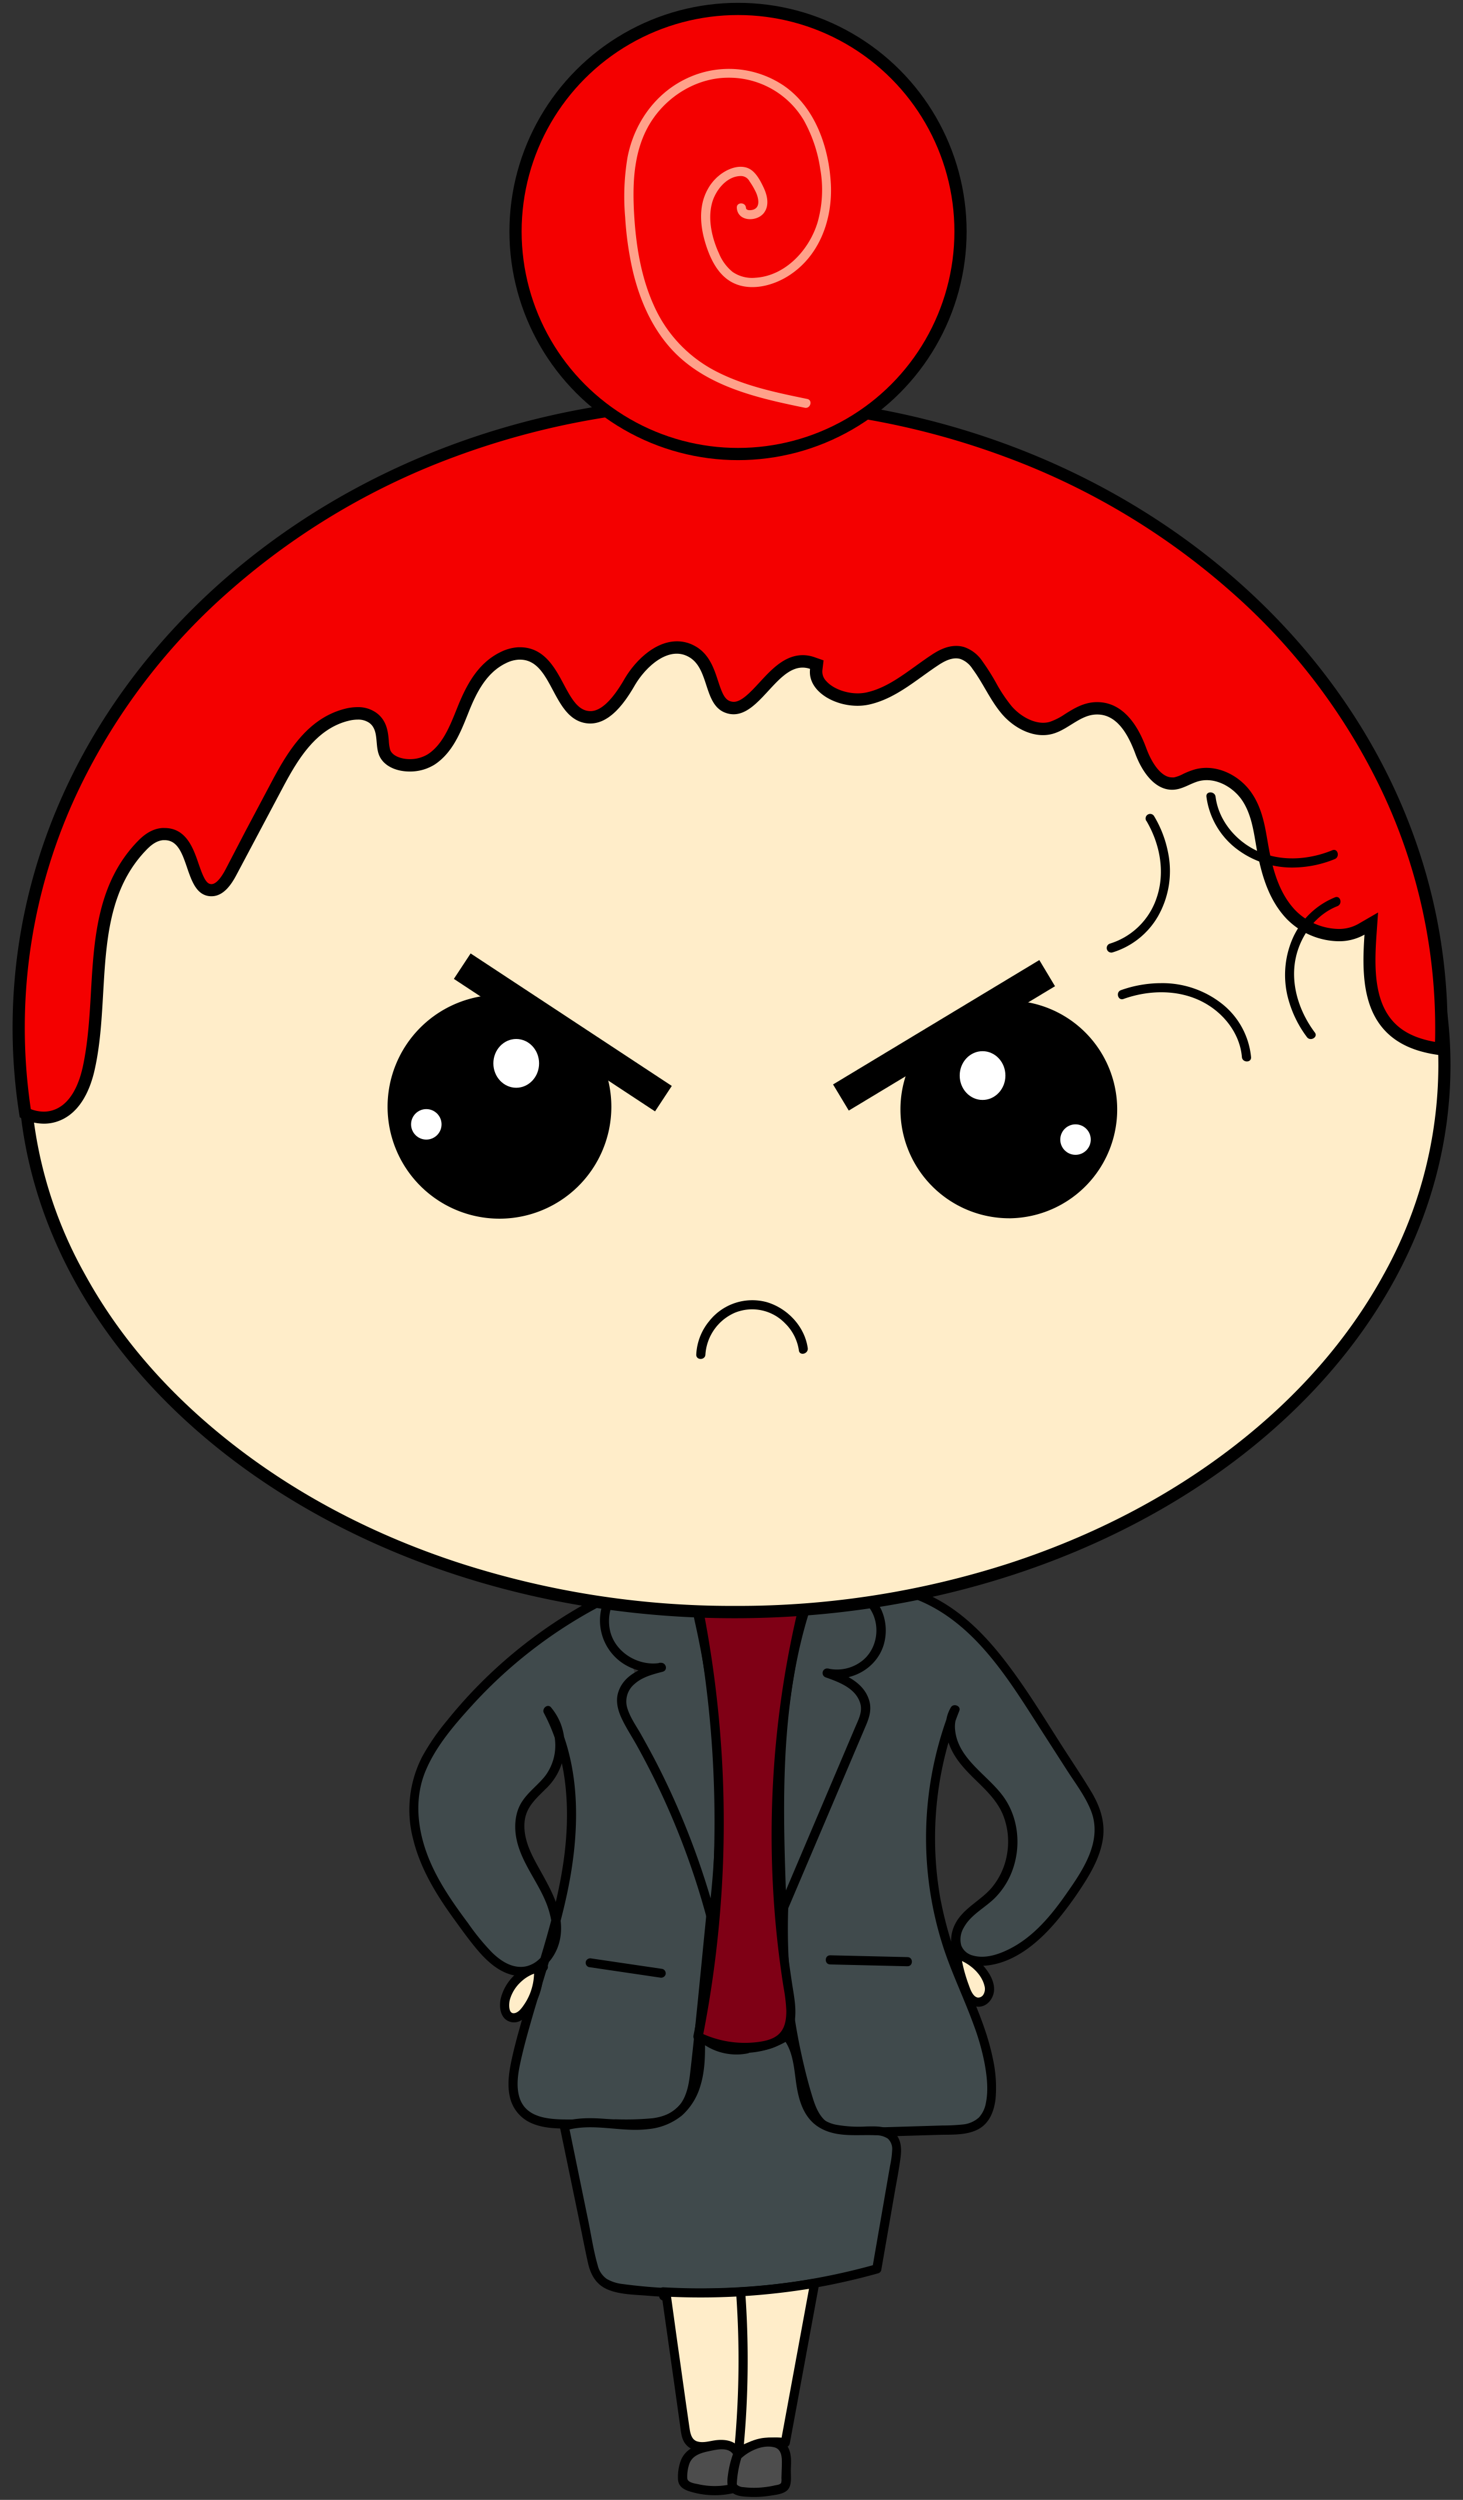 <svg id="Layer_1" data-name="Layer 1" xmlns="http://www.w3.org/2000/svg" width="480" height="820" viewBox="0 0 480 820"><rect x="0" y="0" width="480" height="820" fill="#333333" stroke="none"/><defs><style>.cls-1{fill:#404a4c;}.cls-2{fill:#ffedc9;}.cls-3{fill:#4d4d4d;}.cls-4{fill:#7f0015;}.cls-5,.cls-6{fill:#f40000;}.cls-6{stroke:#000;stroke-miterlimit:10;stroke-width:4px;}.cls-7{fill:#ffa18a;}.cls-8{fill:#fff;}</style></defs><path class="cls-1" d="M199.84,523.63a154.65,154.65,0,0,0-53,43c-4.14,5.27-8,10.93-9.82,17.37-2.58,9.13-.79,19,3.05,27.72s9.61,16.32,15.34,23.89c4.27,5.65,10,11.93,17,10.92,6-.86,10-7.18,10.19-13.23s-2.52-11.78-5.49-17c-2-3.62-4.25-7.21-5.52-11.17s-1.5-8.45.37-12.17,5.77-6.33,8.37-9.75a18.25,18.25,0,0,0-.5-22c9.31,17.32,9.15,38.28,5.27,57.55s-11.19,37.69-15.59,56.85c-1.31,5.7-2.13,12.38,1.74,16.76,3.65,4.13,9.88,4.41,15.38,4.38l21-.09c5.47,0,11.5-.27,15.48-4,3.79-3.57,4.54-9.21,5.07-14.39l5.48-53.77"/><path d="M199.09,522.34a156.15,156.15,0,0,0-43.5,31.87q-4.69,4.89-8.94,10.18a75.3,75.3,0,0,0-8,11.59,38,38,0,0,0-3.06,27.45c2.35,9.5,7.53,18,13.2,25.82,2.68,3.71,5.37,7.5,8.4,11,2.65,3,5.8,5.88,9.67,7.21,7.84,2.7,14.92-3.23,16.72-10.68,2.27-9.44-3.59-18.07-7.85-26-2.21-4.09-4.11-8.61-3.6-13.37s3.8-7.48,6.87-10.59A19.71,19.71,0,0,0,183.8,565a19.49,19.49,0,0,0-3-4.94c-1.12-1.37-3.13.38-2.36,1.82,7.92,14.86,8.79,32.38,6.44,48.77-2.6,18.13-9,35.4-13.94,53-1.23,4.36-2.44,8.74-3.33,13.18-.72,3.62-1.17,7.45-.3,11.1a12.22,12.22,0,0,0,6.18,8.07c3.26,1.7,7,2.09,10.63,2.18,4.47.11,9,0,13.43,0s9,.09,13.51-.12c3.66-.17,7.46-.69,10.66-2.57a14.8,14.8,0,0,0,6.43-8.69c1.18-3.79,1.4-7.84,1.8-11.76l1.49-14.56,2.94-28.86.73-7.15c.2-1.92-2.81-1.91-3,0-1.88,18.43-3.54,36.9-5.65,55.3-.4,3.53-1,7.29-3.11,10.26s-5.68,4.3-9.2,4.78a93.39,93.39,0,0,1-11.95.35l-13.94.06c-6.46,0-15.6.3-17.87-7.36-1-3.42-.52-7.15.19-10.58.88-4.23,2-8.41,3.18-12.57,4.79-17.09,11-33.89,13.76-51.49,2.47-15.78,2.31-32.51-3.95-47.44-.77-1.82-1.61-3.6-2.54-5.35l-2.36,1.82a16.74,16.74,0,0,1,.27,20.19c-2.48,3.19-5.93,5.52-8,9.06s-2.31,8.12-1.38,12.19c2,8.87,8.92,15.7,10.95,24.6a15.84,15.84,0,0,1-1.21,11.24c-1.65,3-4.51,5.49-8.08,5.63-3.78.15-7.06-2.1-9.68-4.61a75.55,75.55,0,0,1-7.92-9.65c-5.46-7.32-10.81-15-13.84-23.7s-3.69-18.13,0-26.68c3.43-8,9.41-14.88,15.19-21.23a153.63,153.63,0,0,1,40.05-31.42q2.74-1.49,5.55-2.87c1.73-.86.21-3.45-1.51-2.59Z"/><path class="cls-1" d="M223.35,515.56c-6.83-.1-14.28,0-19.59,4.3a15.59,15.59,0,0,0-3.91,18.56A16.39,16.39,0,0,0,217,546.84,30.09,30.09,0,0,0,209,549.9a10.17,10.17,0,0,0-4.94,6.77c-.52,3.47,1.39,6.78,3.17,9.81a251.83,251.83,0,0,1,26.53,63.79,280.06,280.06,0,0,0-6.5-107.77c-.59-2.27-1.27-4.65-2.92-6.33s-4.58-2.34-6.35-.79"/><path d="M223.35,514.06c-8.79-.12-19.29.42-24.21,9a16.9,16.9,0,0,0,4.74,22.21,18,18,0,0,0,13.54,3l-.8-2.9c-5.51,1.51-11.94,3.72-13.8,9.79-.93,3.05,0,6.18,1.35,8.94,1.46,3,3.29,5.76,4.89,8.66a249.69,249.69,0,0,1,16.51,36.34q3.84,10.62,6.7,21.54c.35,1.33,2.69,1.53,2.89,0a282.46,282.46,0,0,0,2.23-51.26,280.94,280.94,0,0,0-7.12-50.82c-.54-2.29-1.1-4.58-1.7-6.86a16.78,16.78,0,0,0-2.23-5.41c-2.16-3-6.32-4.47-9.45-2-1.52,1.2.62,3.31,2.12,2.12,1-.82,2.62-.39,3.61.28a7.45,7.45,0,0,1,2.5,3.9,113.63,113.63,0,0,1,2.79,11.08c1.75,7.74,3.17,15.57,4.25,23.43A279.43,279.43,0,0,1,234.54,603c-.32,9-1.07,18-2.27,26.89h2.89a255.28,255.28,0,0,0-12.28-35.69q-3.76-8.8-8.2-17.3-2.12-4-4.37-8c-1.53-2.7-3.46-5.38-4.41-8.36a7.43,7.43,0,0,1,2.31-8.19c2.53-2.28,6-3.16,9.21-4,1.89-.52,1.07-3.22-.8-2.9-7,1.21-14.64-3.27-16.4-10.29a14.41,14.41,0,0,1,1.18-10,13.9,13.9,0,0,1,8.37-6.79c4.37-1.39,9-1.36,13.58-1.3,1.93,0,1.93-3,0-3Z"/><path class="cls-1" d="M274.58,522.16c13.2-4.87,28.39-.17,39.49,8.47s18.91,20.7,26.51,32.53l14.14,22c2.43,3.79,4.92,7.72,5.66,12.16,1.31,7.9-3.11,15.52-7.59,22.15-6.73,9.95-14.86,20.14-26.45,23.27-4.22,1.13-9.56.81-11.83-2.91-2-3.26-.58-7.62,1.89-10.52s5.84-4.87,8.6-7.5c8.17-7.78,9.7-21.58,3.44-31-3.35-5-8.45-8.63-12.23-13.35s-6.09-11.61-2.88-16.73a114.87,114.87,0,0,0-1.58,80C317,655.7,325.57,670.13,325.33,686c-.05,3.72-.79,7.8-3.66,10.18-2.61,2.18-6.28,2.38-9.68,2.48l-29.9.89c-4,.12-8.42.14-11.68-2.25-3.06-2.24-4.41-6.09-5.48-9.73a194,194,0,0,1-6.59-77.09"/><path d="M275,523.61c8.72-3.16,18.21-2.1,26.65,1.43,8.84,3.7,16.15,10,22.33,17.25,6.45,7.54,11.71,16,17.06,24.33l9.07,14.11c2.8,4.36,6.18,8.74,8,13.65,3.55,9.79-2.91,19.2-8.32,26.9-5,7.17-10.94,14.3-19,18.21-3.48,1.7-7.75,3.06-11.61,1.94a5.42,5.42,0,0,1-3.8-3.31,7.54,7.54,0,0,1,.86-5.89c2.25-4.15,6.83-6.38,10.1-9.6a25.09,25.09,0,0,0,6.12-10C335,604.93,334,596,329.26,589.4c-5.12-7.17-15-12.38-15.9-22a9.53,9.53,0,0,1,1.27-5.91l-2.75-1.16a116.41,116.41,0,0,0-2.22,78.9c2.83,8.5,6.76,16.57,9.81,25a77.87,77.87,0,0,1,3.61,12.81c.73,4.06,1.23,8.57.4,12.65a9.45,9.45,0,0,1-2.32,4.89,9.23,9.23,0,0,1-5.4,2.29,61.55,61.55,0,0,1-6.51.32l-7.72.23-15,.45c-4.25.13-9,.79-13.13-.69-3.9-1.41-5.58-5.28-6.73-9-1.41-4.49-2.56-9.07-3.58-13.67a193,193,0,0,1-4-57.07q.28-3.53.69-7c.22-1.91-2.78-1.9-3,0A196.21,196.21,0,0,0,259,669.6c.93,4.87,2,9.71,3.35,14.49,1.09,4,2.08,8.44,4.61,11.85s6.55,4.84,10.78,5.08c4.89.28,9.88-.15,14.77-.3l15.45-.46c4.31-.13,9.25.24,13.16-1.93,3.56-2,5-5.85,5.5-9.71a43.26,43.26,0,0,0-.89-13.42c-1.81-9-5.63-17.49-9.12-26a129.61,129.61,0,0,1-8.11-26.59,113.8,113.8,0,0,1,3.9-55c.71-2.17,1.5-4.32,2.34-6.44.64-1.62-1.9-2.57-2.74-1.16-2.45,4.07-2,8.91-.19,13.13,2,4.62,5.58,8.09,9.12,11.54,3.37,3.28,6.71,6.7,8.37,11.2a23.68,23.68,0,0,1,1.12,12.2,23,23,0,0,1-5.2,11.29c-3.27,3.72-7.94,6-10.84,10.06-2.53,3.57-3.43,8.68-.41,12.24,2.67,3.14,7.3,3.51,11.1,2.87,9.19-1.54,16.8-8.5,22.47-15.46a121.05,121.05,0,0,0,8.44-11.8c2.76-4.4,5.22-9.2,5.91-14.41.7-5.4-1-10.33-3.71-14.93-3-5-6.26-9.85-9.41-14.74-5.84-9.1-11.47-18.42-18-27.07-6.06-8.06-13.09-15.64-21.87-20.76-8.33-4.86-18.19-7.64-27.85-6.35a33.71,33.71,0,0,0-6.93,1.69c-1.81.65-1,3.55.79,2.9Z"/><path d="M272.38,644.36l25.36.6c1.93,0,1.93-3,0-3l-25.36-.6c-1.93,0-1.93,3,0,3Z"/><path d="M193.25,645.24l23.27,3.43a1.56,1.56,0,0,0,1.85-1,1.51,1.51,0,0,0-1.05-1.84l-23.27-3.43a1.54,1.54,0,0,0-1.84,1,1.5,1.5,0,0,0,1,1.84Z"/><path class="cls-1" d="M267.3,517.69c7,1.19,14.67,2.88,18.95,8.55a14.35,14.35,0,0,1-14.91,22.58c3,1.07,6.07,2.18,8.56,4.17s4.37,5,4.08,8.22a14.35,14.35,0,0,1-1.32,4.31L256.6,626.89c-1.33-34.86-2.51-70.7,9.14-103.57.62-1.74,1.34-3.57,2.85-4.63s4-.87,4.77.81"/><path d="M266.9,519.14c6.39,1.09,14.05,2.47,18.17,8s3,14-2.69,18a13.39,13.39,0,0,1-10.64,2.18,1.5,1.5,0,0,0-.8,2.89c4.44,1.58,10,3.62,11.36,8.72.7,2.67-.7,5.22-1.71,7.61l-3.5,8.24-13.91,32.74-7.88,18.55,2.8.76c-1.14-30-2.3-60.64,5.11-90q1.52-6,3.52-11.88c.55-1.61,1-3.62,2.36-4.81.8-.73,2.37-1.11,3,0,.89,1.71,3.48.2,2.59-1.51-1.39-2.69-5.1-2.76-7.26-1-2.71,2.19-3.56,6.4-4.56,9.55a163.17,163.17,0,0,0-5.51,23.39c-2.6,16.08-3.18,32.41-3,48.68.1,9.18.44,18.36.79,27.54.05,1.34,2.17,2.22,2.79.75l15-35.26,7.58-17.86q1.85-4.32,3.68-8.66c1.05-2.49,1.77-5,1.07-7.67-1.64-6.23-8-8.86-13.46-10.81l-.8,2.89c7.88,1.83,16.39-2.64,18.87-10.44a16.55,16.55,0,0,0-.74-11.77,17.51,17.51,0,0,0-8.33-8.12,47.58,47.58,0,0,0-13-3.7c-1.89-.32-2.7,2.57-.8,2.9Z"/><path class="cls-2" d="M178.22,645.14a14.27,14.27,0,0,0-12.54,11.09c-.43,2.13,0,4.9,2.12,5.52,1.76.52,3.49-.88,4.63-2.33a20.42,20.42,0,0,0,4.26-13.94"/><path d="M178.22,643.64a15.84,15.84,0,0,0-13.86,11.62c-.69,2.77-.35,6.69,2.76,7.83,3.82,1.41,6.86-2.81,8.42-5.68a22,22,0,0,0,2.65-11.93c-.13-1.91-3.13-1.93-3,0a19.43,19.43,0,0,1-1.34,8.53,18.64,18.64,0,0,1-2.06,3.77c-.69,1-1.68,2.32-2.95,2.56-2.11.4-1.89-3.06-1.59-4.29A12.58,12.58,0,0,1,171,650a12.42,12.42,0,0,1,7.27-3.31,1.54,1.54,0,0,0,1.5-1.5,1.51,1.51,0,0,0-1.5-1.5Z"/><path class="cls-2" d="M314.36,641.15a16.08,16.08,0,0,1,8.91,7.21,7.63,7.63,0,0,1,1.2,5.16,3.8,3.8,0,0,1-3.75,3.21c-2-.19-3.22-2.28-4-4.15a50.14,50.14,0,0,1-2.87-10.12"/><path d="M314,642.59c3.91,1.3,8,4.64,9,8.8a3.57,3.57,0,0,1-.32,2.79,2,2,0,0,1-1.89,1.05c-1.7-.31-2.5-2.91-3-4.28a50.51,50.51,0,0,1-2.39-8.89,1.5,1.5,0,1,0-2.89.8,50.59,50.59,0,0,0,2.65,9.58c1,2.5,2.43,5.42,5.43,5.76s5.31-2.42,5.54-5.21c.24-3-1.56-5.94-3.45-8.12a17.81,17.81,0,0,0-7.85-5.17c-1.83-.61-2.62,2.28-.79,2.89Z"/><path class="cls-1" d="M230.33,668.42a27.33,27.33,0,0,0,27.82-.62c6.15,7.69,2.3,20.76,9.59,27.38,4.68,4.25,11.78,3.78,18.1,3.69,2.53,0,5.38.18,7,2.08s1.41,5.12.95,7.78l-6.15,35.45a214.72,214.72,0,0,1-82,6.63c-3.2-.36-6.68-.93-8.85-3.31-1.68-1.84-2.25-4.4-2.75-6.84l-9-43.31c6-1.89,12.47-.91,18.75-.44s13.1.23,18.12-3.57c3.69-2.81,5.89-7.23,6.89-11.75s.94-9.22.87-13.85a17.28,17.28,0,0,0,15.12,4.31"/><path d="M229.57,669.71a28.93,28.93,0,0,0,29.33-.61l-1.81-.24c3.34,4.29,3.45,10.3,4.28,15.44.87,5.4,2.69,10.83,7.71,13.7,5.6,3.21,12.1,2.12,18.23,2.39a6.92,6.92,0,0,1,4,1.12,4.63,4.63,0,0,1,1.4,3.85,30.55,30.55,0,0,1-.67,4.94l-1.11,6.4-4.69,27.08,1-1a213.71,213.71,0,0,1-55.48,7.92,176.75,176.75,0,0,1-27.4-1.5,13.35,13.35,0,0,1-5.27-1.67,7.52,7.52,0,0,1-3-4.52c-1.28-4.44-2-9.12-2.9-13.65L186.55,697l-1,1.84c8.85-2.67,18.08.65,27.08-.46a20.51,20.51,0,0,0,11.19-4.54,21,21,0,0,0,6.05-9.93c1.57-5.21,1.49-10.74,1.41-16.12l-2.56,1.06a19,19,0,0,0,16.58,4.69c1.89-.37,1.09-3.26-.8-2.89a15.84,15.84,0,0,1-13.66-3.92,1.51,1.51,0,0,0-2.56,1.06c.12,8,.24,17.43-6,23.41-5.93,5.67-15.07,4.54-22.52,3.91-5-.42-10.12-.64-15,.84a1.53,1.53,0,0,0-1.05,1.85l6.2,29.92c1,4.85,1.93,9.72,3,14.55.9,4,2.75,7.26,6.72,8.83s8.57,1.57,12.71,1.91q7.35.59,14.73.68a217.14,217.14,0,0,0,61-8,1.47,1.47,0,0,0,1.05-1l4.31-24.86c.69-4,1.48-7.91,2-11.89.44-3.09.34-6.55-2.32-8.66-2.49-2-5.85-1.82-8.85-1.77a42.13,42.13,0,0,1-9.78-.54,11.72,11.72,0,0,1-7.28-4.47,18.91,18.91,0,0,1-2.76-7.56c-1.16-6.24-1.21-12.87-5.28-18.09a1.51,1.51,0,0,0-1.82-.23,25.92,25.92,0,0,1-26.3.61c-1.68-1-3.2,1.64-1.52,2.59Z"/><path class="cls-2" d="M218.56,752.54l6.22,44.2a7.8,7.8,0,0,0,1.51,4.28c1.29,1.41,3.43,1.66,5.33,1.44s3.78-.8,5.69-.71,4,1.12,4.46,3a23.42,23.42,0,0,1,15.87-3.5l9.63-52.28a220.1,220.1,0,0,1-49.71,2.82l.19,1.48"/><path d="M217.11,752.94l4,28.24,2,14.24c.27,1.93.39,4.05,1.45,5.75a6.09,6.09,0,0,0,4.14,2.7c2.26.41,4.41-.18,6.64-.5,1.67-.24,4.37-.26,5,1.75a1.51,1.51,0,0,0,2.2.9,22.45,22.45,0,0,1,15.11-3.3,1.5,1.5,0,0,0,1.45-1.1l9.63-52.28a1.52,1.52,0,0,0-1.84-1.85,220.17,220.17,0,0,1-49.32,2.77,1.51,1.51,0,0,0-1.5,1.5l.19,1.48c.23,1.89,3.23,1.91,3,0l-.19-1.48-1.5,1.5a224.25,224.25,0,0,0,50.11-2.87l-1.84-1.85-9.63,52.28,1.44-1.1A25,25,0,0,0,241,803.43l2.2.89c-1.24-3.88-5.47-4.37-8.94-3.81-1.79.29-3.7.85-5.5.31s-2.26-2.51-2.52-4.29c-1.38-9.38-2.65-18.79-4-28.18L220,752.14c-.27-1.9-3.16-1.09-2.89.8Z"/><path class="cls-3" d="M242,804.66a5.13,5.13,0,0,0-4-2.56,15.18,15.18,0,0,0-4.88.39c-2.73.52-5.71,1.18-7.4,3.39-1.35,1.75-1.57,4.09-1.73,6.29a3.58,3.58,0,0,0,.34,2.34,3.43,3.43,0,0,0,1.82,1.15,25.75,25.75,0,0,0,14,.73,34.9,34.9,0,0,1,1.78-11.1,32.61,32.61,0,0,0-1.8,7.86,4.29,4.29,0,0,0,.33,2.61c.66,1.13,2.13,1.47,3.44,1.61a31.71,31.71,0,0,0,11.91-.93,2.17,2.17,0,0,0,2-2.53l.16-5.21a15,15,0,0,0-.17-3.55,5.09,5.09,0,0,0-1.73-3,6.2,6.2,0,0,0-4-1A15.32,15.32,0,0,0,242,805.37"/><path d="M243.25,803.9c-2.2-4-7.08-3.54-10.9-2.79s-7.63,2.19-9.07,6.23a15.73,15.73,0,0,0-.83,6c.18,2.33,1.92,3.3,4,3.93a27.68,27.68,0,0,0,14.14.52,1.52,1.52,0,0,0,1.1-1.45,34.73,34.73,0,0,1,1.73-10.7c.6-1.85-2.25-2.6-2.89-.8a34,34,0,0,0-1.7,7c-.27,2-.47,4.21,1.24,5.67,1.53,1.31,3.8,1.4,5.71,1.49a32.91,32.91,0,0,0,7.08-.41c1.84-.29,4.61-.53,5.81-2.18s.74-4.42.8-6.31c.07-2.3.28-4.72-.68-6.87a6,6,0,0,0-4.74-3.52c-4.7-.72-9.68,1.4-13.06,4.58-1.41,1.33.72,3.45,2.12,2.12,2.67-2.51,7.14-4.62,10.9-3.67,2.31.59,2.54,3,2.52,5,0,1.09-.06,2.18-.09,3.27l-.06,1.9a4.5,4.5,0,0,1-.06,1.42c-.3.72-1.49.77-2.22.94a29.62,29.62,0,0,1-3.24.55,28.11,28.11,0,0,1-6.92,0,3.45,3.45,0,0,1-2-.67c-.65-.69-.28-2.15-.17-3a31.78,31.78,0,0,1,1.64-6.52l-2.89-.8a37.74,37.74,0,0,0-1.84,11.5l1.1-1.45a24.27,24.27,0,0,1-10.56,0c-1.18-.27-3.64-.5-3.74-2a12.88,12.88,0,0,1,.61-4.48c.89-2.9,3.69-3.78,6.38-4.35s6.66-1.6,8.23,1.27c.92,1.69,3.51.18,2.59-1.52Z"/><path d="M241.58,753a307.07,307.07,0,0,1-.58,49.46c-.18,1.92,2.82,1.91,3,0a307.07,307.07,0,0,0,.58-49.46c-.13-1.91-3.13-1.93-3,0Z"/><path class="cls-4" d="M225.1,516.6A122.21,122.21,0,0,0,266,517.71a319,319,0,0,0-7.18,135.63c.86,5.26,1.53,11.54-2.43,15.11a12.79,12.79,0,0,1-6.74,2.72A34.85,34.85,0,0,1,229,668.06a362.4,362.4,0,0,0-2.33-151.92"/><path d="M224.7,518.05a125.93,125.93,0,0,0,41.67,1.11l-1.85-1.85A321.07,321.07,0,0,0,254,625.13q.66,9.09,1.84,18.13c.39,3,.81,5.9,1.28,8.84a53.16,53.16,0,0,1,.87,7.44c0,2.36-.26,4.92-1.73,6.87-1.78,2.35-4.89,3.05-7.67,3.41a33.62,33.62,0,0,1-18.79-3.05l.69,1.69a364.5,364.5,0,0,0,6.8-59.55A364.25,364.25,0,0,0,234.18,549q-2.27-16.78-6.06-33.3c-.44-1.88-3.33-1.08-2.9.8a359.72,359.72,0,0,1,8.53,58.76,363.45,363.45,0,0,1-1.21,59.29q-1.71,16.65-5,33.07a1.55,1.55,0,0,0,.69,1.7,37,37,0,0,0,17,3.71c5.15-.14,11.37-1.06,14.13-6,2.31-4.17,1.65-9.29.93-13.78-1-6.22-1.86-12.46-2.5-18.73a316.63,316.63,0,0,1,9.63-116.45,1.53,1.53,0,0,0-1.85-1.85,120.88,120.88,0,0,1-40.07-1.11c-1.89-.37-2.69,2.52-.8,2.9Z"/><path class="cls-2" d="M240.71,528.8C112.23,528.69,7.78,448.07,7.87,349.09S112.43,169.8,240.75,169.8H241c128.48.12,232.93,80.73,232.84,179.71S369.31,528.8,241,528.8Z"/><path d="M240.75,171.8H241A290.15,290.15,0,0,1,331.25,186c27.54,9,52.25,21.92,73.46,38.32S442.4,259.63,454,280.76c11.91,21.8,17.94,44.92,17.92,68.75a141.76,141.76,0,0,1-18,68.66c-11.58,21.1-28.16,40.07-49.29,56.38s-45.91,29.22-73.44,38.21a289.89,289.89,0,0,1-90.15,14h-.27a290.43,290.43,0,0,1-90.22-14.14c-27.54-9-52.25-21.92-73.46-38.33S39.34,439,27.78,417.84a140.39,140.39,0,0,1,.1-137.41c11.57-21.1,28.16-40.07,49.29-56.38s45.91-29.22,73.44-38.2a289.88,289.88,0,0,1,90.14-14m0-4C111.1,167.8,6,248.93,5.87,349.09S110.92,530.69,240.71,530.8H241c129.66,0,234.8-81.12,234.89-181.29S370.82,167.92,241,167.8Z"/><path class="cls-5" d="M14.36,366.62a14.56,14.56,0,0,1-6.06-1.41,183,183,0,0,1-2.17-28.16c0-54.81,24.31-106.34,68.32-145.1s102.67-60.2,165-60.2h.24c128.69.12,233.31,92.4,233.21,205.71,0,2.11-.05,4.3-.14,6.66-6.51-.82-11.47-2.7-15.11-5.72-8.91-7.36-8.8-20.22-8-31.7l.26-3.75-3.26,1.88a14.82,14.82,0,0,1-7.52,1.9,22.53,22.53,0,0,1-15.51-6.7c-5.94-6.2-8.07-14.64-9.5-22.83l-.2-1.17c-.84-4.95-1.72-10.06-4.67-14.53s-8.28-7.61-13.32-7.61a12.41,12.41,0,0,0-3.17.41,22.34,22.34,0,0,0-3.58,1.37,13.9,13.9,0,0,1-3.7,1.3,6,6,0,0,1-.94.07c-5.78,0-9.27-8.08-10.2-10.56C373,243,369,232.35,360,232.35c-3.76,0-6.68,1.85-9.51,3.61a21.89,21.89,0,0,1-5.59,2.81,9.81,9.81,0,0,1-2.66.35c-4.82,0-9.28-3.17-11.84-6.14a52.35,52.35,0,0,1-5.37-8,70.24,70.24,0,0,0-4.32-6.79,9.86,9.86,0,0,0-5-3.92,7.22,7.22,0,0,0-2-.29c-2.68,0-5.12,1.39-6.95,2.6s-3.51,2.41-5.19,3.62c-5.48,3.94-10.65,7.66-16.95,9a15.38,15.38,0,0,1-3.23.33c-4.58,0-9.31-1.88-11.79-4.67a6.47,6.47,0,0,1-1.78-5.19l.2-1.6-1.53-.53a9.38,9.38,0,0,0-3.11-.54c-5.07,0-8.94,4.19-12.67,8.24-3.36,3.63-6.52,7.06-10,7.06a5.62,5.62,0,0,1-1.66-.25c-3.11-1-4.17-4.2-5.41-8s-2.68-8.2-6.78-10.4a10,10,0,0,0-4.78-1.22c-6.6,0-12.52,6.2-15.58,11.5-4.43,7.67-8.63,11.4-12.82,11.4a7.7,7.7,0,0,1-1.64-.18c-4.21-.94-6.5-5.22-8.92-9.75-2.76-5.16-5.89-11-12.56-11h-.45a12.55,12.55,0,0,0-4.95,1.34c-7,3.34-10.5,10.23-13.29,17.18l-.24.59c-2.38,5.92-4.83,12-10,15.56a13.19,13.19,0,0,1-7.2,2c-3.13,0-7.17-1.15-8.3-4.41a15,15,0,0,1-.55-3.45c-.24-2.64-.5-5.64-3.16-7.65a8.24,8.24,0,0,0-5.08-1.52,14.65,14.65,0,0,0-3.48.45c-11.34,2.78-17.66,13.12-22.69,22.6l-15.41,29c-2.13,4-4.16,5.89-6.38,5.89h-.19c-3-.14-4.26-3.16-6-8.13-1.65-4.81-3.53-10.27-9.23-10.27l-.66,0c-3,.23-5.19,2.15-6.78,3.8-12.7,13.13-13.72,31-14.71,48.31-.48,8.34-1,17-2.78,24.92-1.34,5.91-4.39,13.39-11.28,15.47A12.12,12.12,0,0,1,14.36,366.62Z"/><path d="M239.46,133.75h.24a257.33,257.33,0,0,1,90.21,16.14,234.34,234.34,0,0,1,73.54,43.79,203.58,203.58,0,0,1,49.43,64.73,181.38,181.38,0,0,1,18,79c0,1.4,0,2.84-.06,4.35-5.06-.89-9-2.52-11.92-4.95-8.17-6.76-8.05-19-7.29-30l.52-7.5-6.51,3.77a12.88,12.88,0,0,1-6.52,1.63,20.47,20.47,0,0,1-14.07-6.08c-5.56-5.82-7.6-13.91-9-21.8l-.2-1.17c-.84-4.9-1.79-10.46-5-15.29-3.41-5.16-9.29-8.5-15-8.5a14.62,14.62,0,0,0-3.68.47,24.52,24.52,0,0,0-3.89,1.49A12.47,12.47,0,0,1,385.2,255a5,5,0,0,1-.66,0c-3.58,0-6.65-4.78-8.33-9.26-1.43-3.82-5.8-15.43-16.22-15.43h-.08c-4.26,0-7.57,2.09-10.48,3.91a20.59,20.59,0,0,1-5.07,2.58,7.88,7.88,0,0,1-2.13.28c-3.41,0-7.47-2.14-10.33-5.45a50,50,0,0,1-5.15-7.74,74.45,74.45,0,0,0-4.44-7,11.74,11.74,0,0,0-6-4.65,9,9,0,0,0-2.59-.37c-3.21,0-6,1.57-8.06,2.93-1.79,1.18-3.55,2.45-5.25,3.67-5.3,3.81-10.31,7.41-16.2,8.68a14.17,14.17,0,0,1-2.81.28c-4,0-8.17-1.61-10.29-4a4.45,4.45,0,0,1-1.29-3.62l.39-3.2-3.05-1.06a11.5,11.5,0,0,0-3.77-.65c-5.95,0-10.3,4.72-14.14,8.88-2.92,3.16-5.93,6.43-8.5,6.43a3.79,3.79,0,0,1-1.08-.17c-1.9-.58-2.74-2.58-4.08-6.68s-2.94-9-7.74-11.54a11.94,11.94,0,0,0-5.73-1.46c-7.45,0-14,6.74-17.31,12.5-4,6.9-7.72,10.4-11.09,10.4a5.69,5.69,0,0,1-1.21-.14c-3.31-.73-5.39-4.62-7.59-8.73-2.87-5.38-6.45-12.08-14.32-12.08h-.53a14.78,14.78,0,0,0-5.74,1.53c-7.57,3.64-11.34,10.92-14.28,18.24l-.24.6c-2.26,5.64-4.6,11.47-9.31,14.64a11.18,11.18,0,0,1-6.08,1.69c-2.66,0-5.68-1-6.41-3.06a13.92,13.92,0,0,1-.45-3c-.24-2.76-.58-6.53-4-9.08a10.22,10.22,0,0,0-6.28-1.92,16.9,16.9,0,0,0-3.95.5c-12.15,3-18.75,13.75-24,23.61l-8.8,16.58L74,285.19c-2.12,4-3.68,4.82-4.62,4.82h-.1c-1.6-.08-2.57-2.16-4.16-6.79-1.68-4.9-4-11.62-11.12-11.62a7.44,7.44,0,0,0-.81,0c-3.69.28-6.37,2.64-8.07,4.4C31.89,289.7,30.84,308,29.83,325.62c-.47,8.26-1,16.81-2.73,24.6-1.22,5.39-3.94,12.19-9.91,14a9.83,9.83,0,0,1-2.83.41,12,12,0,0,1-4.25-.82A181.1,181.1,0,0,1,26.28,258.07a203.47,203.47,0,0,1,49.49-64.62,234.38,234.38,0,0,1,73.53-43.66,257.28,257.28,0,0,1,90.16-16m0-4C109.57,129.75,4.23,222.52,4.13,337a184.22,184.22,0,0,0,2.35,29.49,16.81,16.81,0,0,0,7.88,2.09,13.6,13.6,0,0,0,4-.58c7.47-2.25,11.07-9.92,12.66-16.94,5.58-24.55-1.22-53.47,17-72.28,1.47-1.53,3.27-3,5.49-3.2l.51,0c8.62,0,6,18,15.09,18.4h.29c3.87,0,6.44-3.72,8.15-6.95q7.71-14.51,15.4-29c4.8-9,10.79-19,21.41-21.6a12.53,12.53,0,0,1,3-.39,6.3,6.3,0,0,1,3.87,1.12c3,2.29,1.85,6.73,3,10.16,1.34,3.87,5.67,5.75,10.19,5.75a15.19,15.19,0,0,0,8.32-2.37c5.91-4,8.49-10.77,11-17.07s5.79-13,12.3-16.12a10.76,10.76,0,0,1,4.16-1.14h.38c10.6,0,10.49,18.37,21,20.72a9.31,9.31,0,0,0,2.07.23c6.44,0,11.3-6.78,14.55-12.4,2.9-5,8.36-10.5,13.85-10.5a7.94,7.94,0,0,1,3.83,1c7.12,3.82,4.72,16.13,12.55,18.52a7.52,7.52,0,0,0,2.25.35c8.61,0,14.2-15.31,22.64-15.31a7.29,7.29,0,0,1,2.46.43c-.87,7.08,7.56,12.1,15.55,12.1a17.66,17.66,0,0,0,3.65-.37c8.79-1.89,15.51-8.09,22.82-12.92,1.73-1.15,3.79-2.27,5.85-2.27a5,5,0,0,1,1.47.21,7.91,7.91,0,0,1,3.92,3.2c3.58,4.8,5.84,10.37,9.77,14.94,3.26,3.77,8.28,6.83,13.36,6.83a11.88,11.88,0,0,0,3.18-.42c5.21-1.42,9.09-6.32,14.53-6.35H360c6.71,0,10.3,7,12.48,12.84,2,5.44,6.09,11.85,12.07,11.85a8.45,8.45,0,0,0,1.22-.09c2.67-.38,4.91-2,7.51-2.72a10.49,10.49,0,0,1,2.66-.34c4.64,0,9.18,3,11.65,6.71,2.95,4.46,3.68,9.8,4.57,14.94,1.48,8.53,3.79,17.36,10,23.87a24.41,24.41,0,0,0,17,7.32,16.86,16.86,0,0,0,8.52-2.17c-.81,11.83-.9,25.41,8.73,33.38,5,4.12,11.49,5.79,18.29,6.4.15-2.95.24-5.9.24-8.88.1-114.6-105.2-207.59-235.21-207.71Z"/><circle class="cls-6" cx="242.14" cy="75.93" r="73"/><path class="cls-7" d="M264.84,130.86c-10.18-2.09-20.61-4.25-29.91-9.06a44.56,44.56,0,0,1-20.34-21.47c-4.23-9.26-5.9-19.58-6.51-29.67-.68-11.07-.21-22.83,6.5-32.17,5.57-7.76,14.74-13,24.38-13a28.53,28.53,0,0,1,24.78,14,46.79,46.79,0,0,1,5.39,16,39.13,39.13,0,0,1-.89,17.45c-2.72,9-10.53,17.58-20.43,18.17a11.27,11.27,0,0,1-7.43-1.9,15.23,15.23,0,0,1-4.45-6c-2.31-5-3.79-11.23-2.3-16.67,1.14-4.13,4.81-8.83,9.52-8.8a3.17,3.17,0,0,1,2.74,1.7,23.94,23.94,0,0,1,2.15,3.7c.76,1.7,1.51,4.65-.71,5.56-.66.27-2.52.55-2.59-.54-.1-1.92-3.1-1.94-3,0,.27,4.66,6.76,4.72,9,1.54,1.72-2.38,1-5.62-.15-8.07s-2.8-5.69-5.48-6.59-5.67.16-7.86,1.57a15.21,15.21,0,0,0-5.22,5.78c-3,5.67-2.25,12.39-.31,18.28,1.75,5.32,4.65,10.79,10.28,12.73,5.43,1.87,11.78.14,16.5-2.8,10.35-6.43,14.74-18.64,14.09-30.41-.66-12-5.17-25-15.39-32.06a32.2,32.2,0,0,0-31.75-2.47C215,30.53,208,40.46,205.87,51.69a77.57,77.57,0,0,0-.76,19.55,108.6,108.6,0,0,0,2.41,17.23c2.54,11,7.47,21.78,16.12,29.32,8.91,7.77,20.41,11.47,31.73,14.09,2.88.67,5.78,1.27,8.67,1.87,1.89.39,2.69-2.51.8-2.89Z"/><path d="M163.81,399.19A36.2,36.2,0,1,1,200.07,363a36,36,0,0,1-36.26,36.18Z"/><path d="M163.84,326.27l0,1A35.71,35.71,0,1,1,128.11,363a35.77,35.77,0,0,1,35.76-35.68v-1m0,0a36.71,36.71,0,1,0,0,73.42h0a36.71,36.71,0,1,0,0-73.42Z"/><rect x="180.09" y="299.64" width="9" height="78" transform="translate(-199.75 306.48) rotate(-56.62)"/><path d="M154.65,314.12,219,356.48l-4.41,6.68-64.3-42.36,4.41-6.68m-.29-1.38-5.5,8.35,66,43.46,5.5-8.35-66-43.46Z"/><path d="M331,399.12a35.21,35.21,0,0,1-.65-70.41H331a35.21,35.21,0,0,1,.65,70.41Z"/><path d="M331,328.2v1h0a34.71,34.71,0,0,1,.64,69.41H331a34.71,34.71,0,0,1-.64-69.41H331v-1m0,0h-.69a35.71,35.71,0,0,0,.66,71.41h.69A35.71,35.71,0,0,0,331,328.2Z"/><rect x="270.73" y="335.1" width="78" height="9" transform="translate(-130.86 208.69) rotate(-31.09)"/><path d="M340.64,316.3l4.13,6.85L278.82,362.9l-4.13-6.85,65.95-39.75m.34-1.38-67.66,40.79,5.16,8.57,67.66-40.79L341,314.92Z"/><path d="M376.08,269.18c4.45,7.49,6.27,16.76,3.46,25.16a23.43,23.43,0,0,1-15.45,15.2,1.51,1.51,0,0,0,.8,2.9,25.94,25.94,0,0,0,15-11.82,30,30,0,0,0,3.38-20.78,36.75,36.75,0,0,0-4.64-12.17,1.5,1.5,0,0,0-2.59,1.51Z"/><path d="M431.39,338.68c-5.16-6.89-8.09-15.86-6.27-24.45,1.57-7.37,6.56-14.2,13.68-17,1.77-.71,1-3.61-.8-2.89a25.82,25.82,0,0,0-13.86,13.42,30,30,0,0,0-1.15,21,36.75,36.75,0,0,0,5.81,11.43c1.14,1.53,3.74,0,2.59-1.52Z"/><path d="M368.59,327.68c8.39-3,18.15-3.2,26.17,1.05,6.73,3.56,12.05,10.26,12.7,18,.17,1.91,3.17,1.93,3,0a25.41,25.41,0,0,0-9.12-17.14,31.56,31.56,0,0,0-20.46-7.1,39.45,39.45,0,0,0-13.09,2.29c-1.81.64-1,3.54.8,2.9Z"/><path d="M437.13,278.89c-8,3.29-17.52,3.87-25.42-.15-6.65-3.38-11.94-9.87-12.89-17.4-.24-1.89-3.24-1.91-3,0a25.79,25.79,0,0,0,9.44,16.74,30,30,0,0,0,19.93,6.46,36.87,36.87,0,0,0,12.74-2.75c1.76-.73,1-3.63-.8-2.9Z"/><ellipse class="cls-8" cx="169.37" cy="348.8" rx="7.5" ry="8"/><ellipse class="cls-8" cx="322.37" cy="352.8" rx="7.5" ry="8"/><circle class="cls-8" cx="139.87" cy="368.8" r="5"/><circle class="cls-8" cx="352.87" cy="373.8" r="5"/><path d="M231.44,444.3a16.11,16.11,0,0,1,9.72-13.73,15,15,0,0,1,16.32,3.4,15.57,15.57,0,0,1,4.63,9c.28,1.91,3.17,1.1,2.9-.79-1-7.09-6.65-13.06-13.45-15.06a18,18,0,0,0-18.89,6.25,18.54,18.54,0,0,0-4.23,10.94c-.08,1.93,2.92,1.92,3,0Z"/></svg>